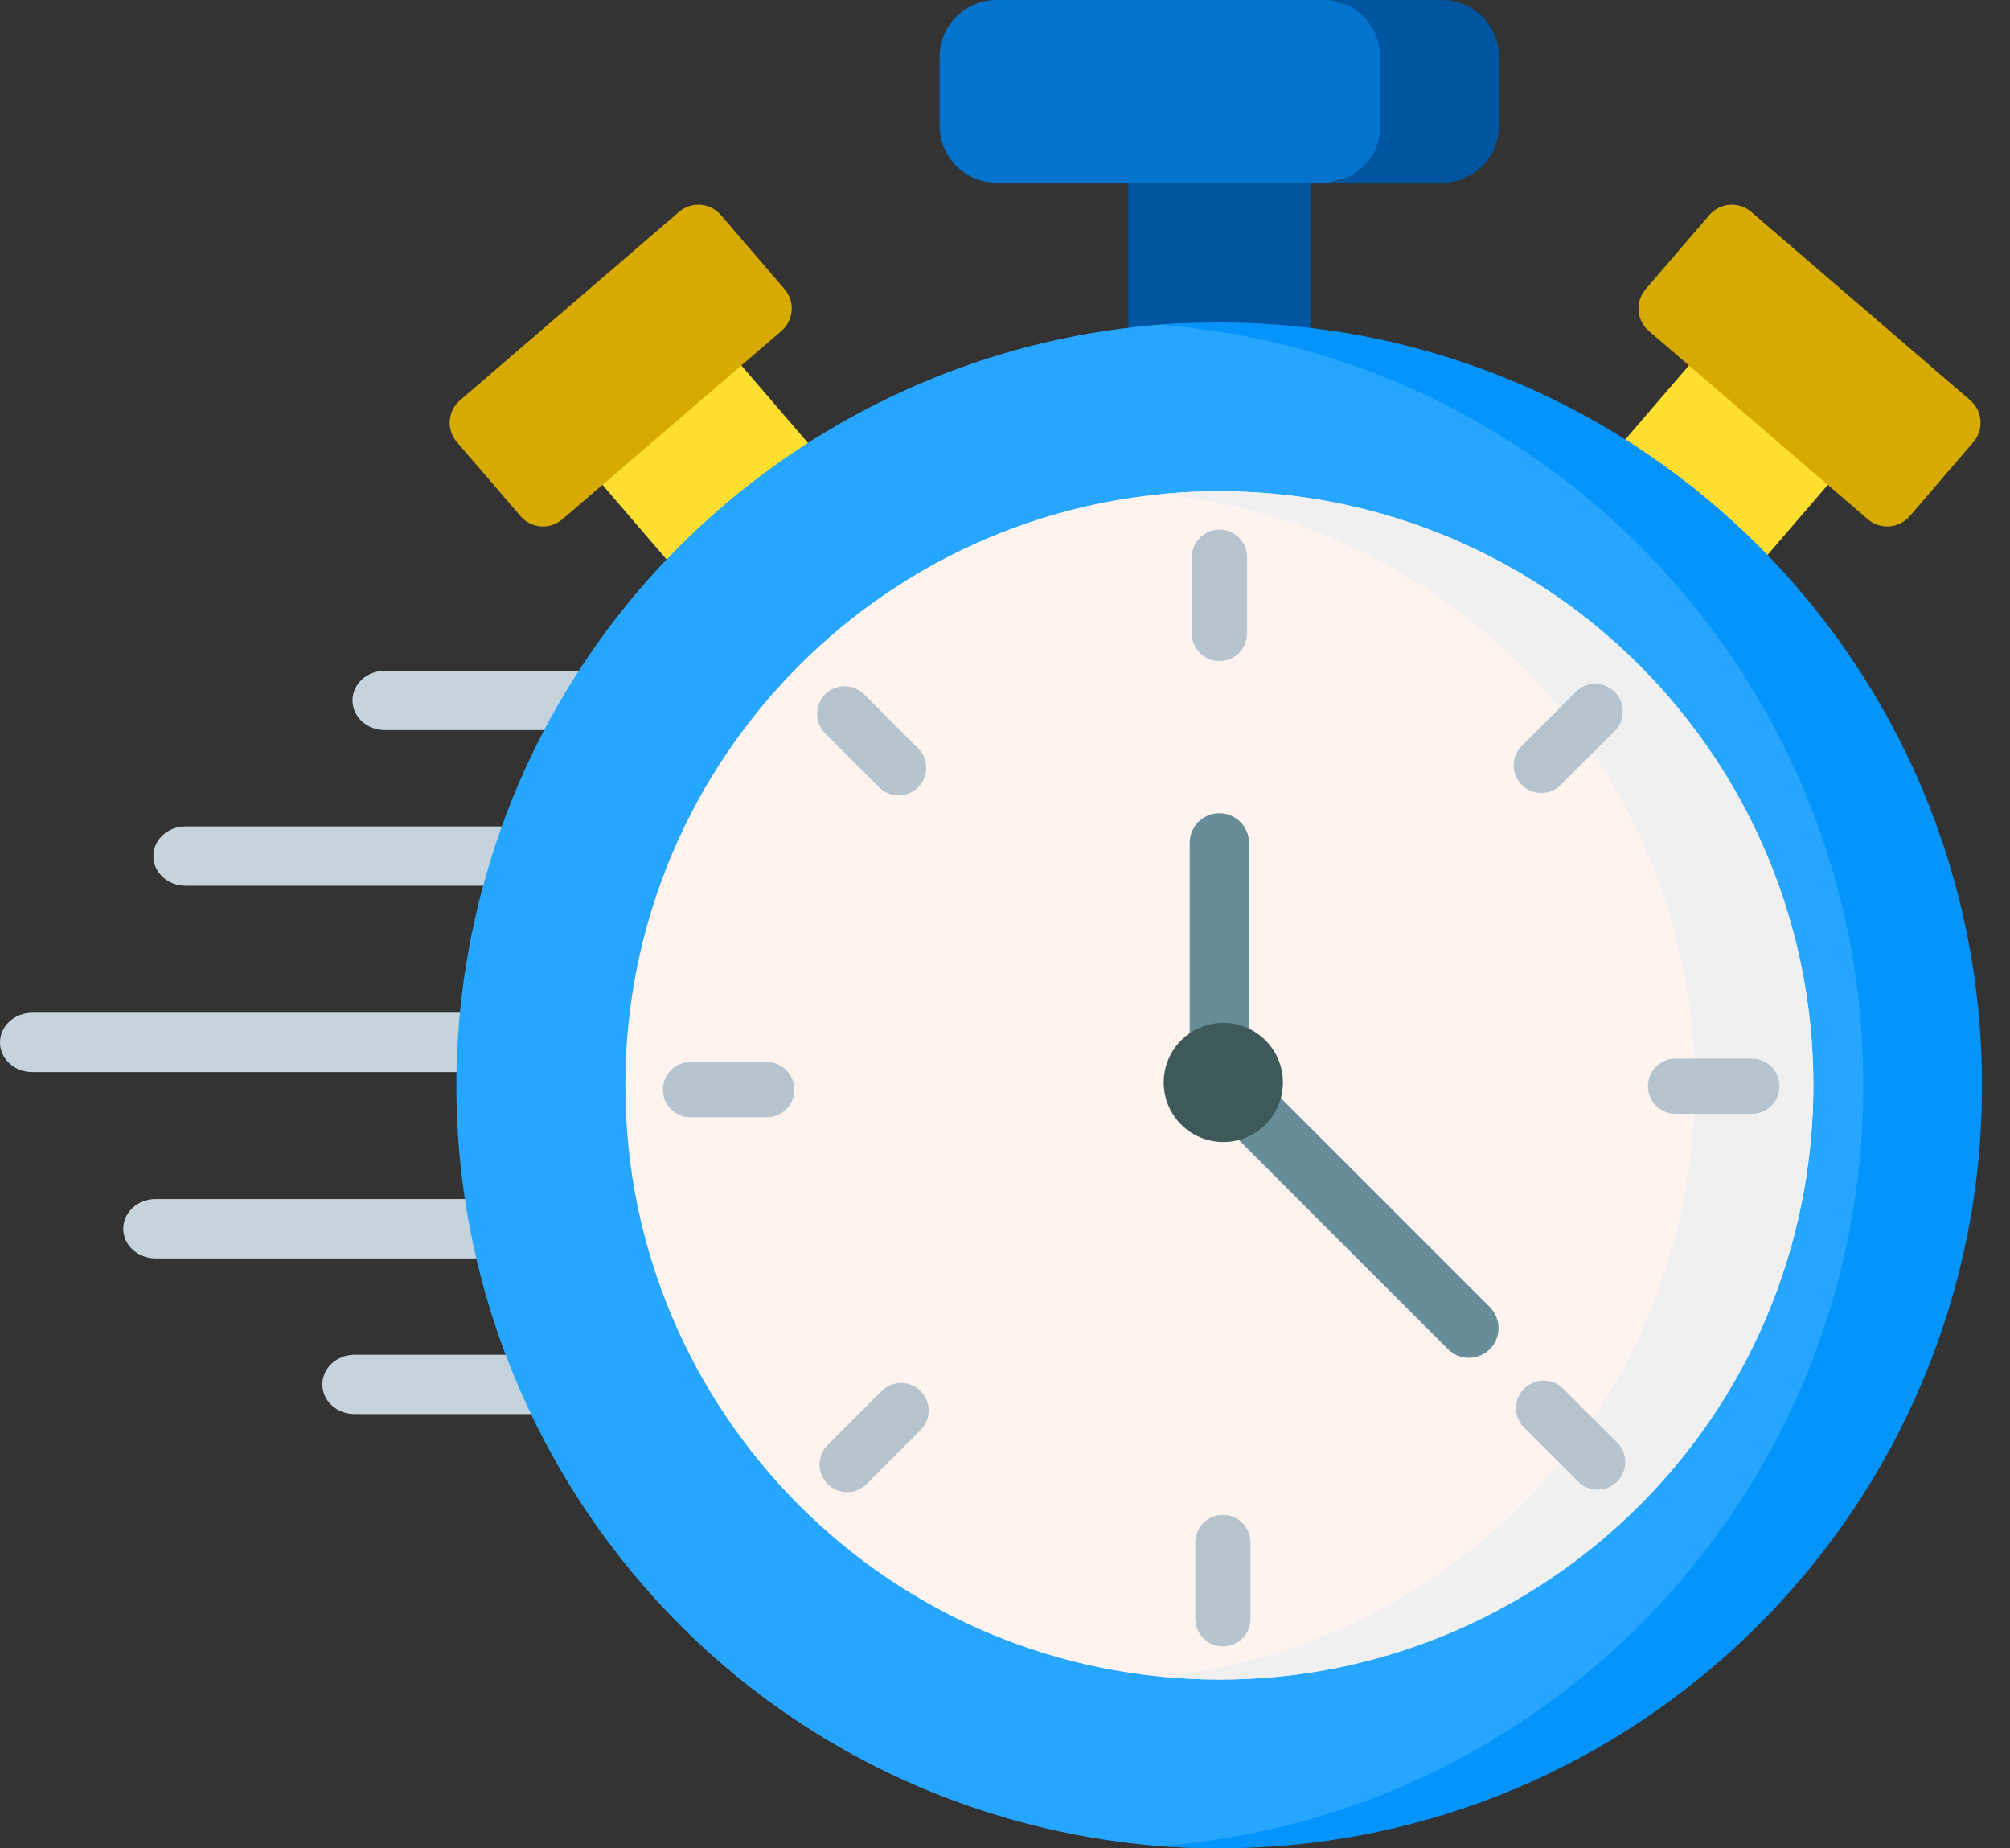 <svg width="62" height="57" viewBox="0 0 62 57" fill="none" xmlns="http://www.w3.org/2000/svg">
<rect x="0" y="0" width="62" height="57" fill="#333333" stroke="none"/>
<path d="M14.621 33.062H0.995C0.446 33.062 0 32.652 0 32.147C0 31.642 0.446 31.232 0.995 31.232H14.621C15.17 31.232 15.616 31.642 15.616 32.147C15.616 32.652 15.17 33.062 14.621 33.062Z" fill="#C5D3DD"/>
<path d="M15.152 38.808H4.797C4.247 38.808 3.802 38.398 3.802 37.893C3.802 37.388 4.247 36.978 4.797 36.978H15.152C15.701 36.978 16.147 37.388 16.147 37.893C16.147 38.398 15.701 38.808 15.152 38.808Z" fill="#C5D3DD"/>
<path d="M17.222 43.609H10.938C10.389 43.609 9.943 43.2 9.943 42.694C9.943 42.189 10.389 41.779 10.938 41.779H17.222C17.772 41.779 18.217 42.189 18.217 42.694C18.217 43.2 17.772 43.609 17.222 43.609Z" fill="#C5D3DD"/>
<path d="M16.081 27.316H5.726C5.176 27.316 4.73 26.907 4.73 26.401C4.73 25.896 5.176 25.486 5.726 25.486H16.081C16.63 25.486 17.076 25.896 17.076 26.401C17.076 26.907 16.63 27.316 16.081 27.316Z" fill="#C5D3DD"/>
<path d="M18.152 22.515H11.868C11.319 22.515 10.873 22.105 10.873 21.6C10.873 21.095 11.319 20.685 11.868 20.685H18.152C18.701 20.685 19.147 21.095 19.147 21.6C19.147 22.105 18.701 22.515 18.152 22.515Z" fill="#C5D3DD"/>
<path d="M26.923 15.987L22.27 10.576C21.941 10.193 21.363 10.149 20.98 10.479L18.084 12.968C17.9 13.126 17.787 13.351 17.768 13.593C17.75 13.835 17.829 14.074 17.987 14.258L22.639 19.67C22.82 19.88 23.076 19.988 23.334 19.988C23.545 19.988 23.757 19.916 23.93 19.767L26.825 17.278C27.009 17.119 27.123 16.895 27.141 16.653C27.16 16.411 27.081 16.171 26.923 15.987Z" fill="#FEDF30"/>
<path d="M24.201 8.916L22.236 6.631C21.907 6.248 21.329 6.204 20.946 6.534L14.19 12.343C14.006 12.501 13.892 12.726 13.874 12.968C13.855 13.21 13.934 13.449 14.092 13.633L16.057 15.918C16.238 16.129 16.494 16.237 16.751 16.237C16.962 16.237 17.174 16.164 17.347 16.015L24.104 10.207C24.288 10.048 24.401 9.823 24.42 9.582C24.438 9.339 24.359 9.1 24.201 8.916Z" fill="#D7AA02"/>
<path d="M57.195 13.593C57.177 13.351 57.063 13.126 56.879 12.968L53.983 10.479C53.6 10.149 53.022 10.193 52.693 10.576L48.04 15.987C47.882 16.171 47.804 16.411 47.822 16.653C47.84 16.895 47.954 17.119 48.138 17.278L51.033 19.767C51.206 19.916 51.418 19.988 51.63 19.988C51.887 19.988 52.143 19.88 52.324 19.67L56.976 14.258C57.134 14.074 57.213 13.835 57.195 13.593Z" fill="#FEDF30"/>
<path d="M60.774 12.343L54.017 6.534C53.833 6.376 53.594 6.296 53.352 6.315C53.11 6.333 52.885 6.447 52.727 6.631L50.762 8.916C50.433 9.299 50.476 9.877 50.859 10.206L57.616 16.015C57.783 16.159 57.995 16.236 58.213 16.236C58.236 16.236 58.259 16.236 58.282 16.234C58.523 16.216 58.748 16.102 58.907 15.918L60.871 13.633C61.201 13.25 61.157 12.672 60.774 12.343Z" fill="#D7AA02"/>
<path d="M34.804 5.131H40.419V13.15H34.804V5.131Z" fill="#0055A3"/>
<path d="M41.053 0H30.737C29.769 0 28.984 0.785 28.984 1.752V3.881C28.984 4.849 29.769 5.634 30.737 5.634H40.998L43.49 4.962V0.714L41.053 0Z" fill="#0473CE"/>
<path d="M44.483 0H40.823C41.791 0 42.576 0.785 42.576 1.752V3.881C42.576 4.849 41.791 5.634 40.823 5.634H44.483C45.451 5.634 46.236 4.849 46.236 3.881V1.752C46.236 0.785 45.451 0 44.483 0Z" fill="#0055A3"/>
<path d="M31.575 56.213C19.016 52.879 11.537 39.996 14.87 27.437C17.558 17.311 26.454 10.487 36.383 9.971C38.768 9.847 59.643 13.676 59.643 32.753C59.643 46.732 46.892 57.812 35.78 56.933C34.383 56.822 32.977 56.585 31.575 56.213Z" fill="#26A6FE"/>
<path d="M37.61 9.945C36.994 9.945 36.384 9.969 35.78 10.016C47.919 10.95 57.477 21.095 57.477 33.473C57.477 45.851 47.919 55.996 35.78 56.93C36.384 56.976 36.994 57 37.61 57C50.604 57 61.137 46.467 61.137 33.473C61.137 20.479 50.604 9.945 37.61 9.945Z" fill="#0593FC"/>
<path d="M37.611 51.795C47.73 51.795 55.933 43.592 55.933 33.473C55.933 23.354 47.73 15.151 37.611 15.151C27.492 15.151 19.289 23.354 19.289 33.473C19.289 43.592 27.492 51.795 37.611 51.795Z" fill="#FFF3EF"/>
<path d="M39.978 15.304C38.547 15.118 37.135 15.102 35.759 15.241C35.945 15.26 36.131 15.28 36.318 15.304C46.352 16.612 53.426 25.806 52.118 35.84C50.997 44.444 44.077 50.871 35.801 51.705C45.616 52.684 54.495 45.688 55.779 35.84C57.086 25.806 50.012 16.612 39.978 15.304Z" fill="#F1F0F0"/>
<path d="M37.614 20.387C37.144 20.387 36.763 20.006 36.763 19.536V17.183C36.763 16.713 37.144 16.331 37.614 16.331C38.085 16.331 38.466 16.713 38.466 17.183V19.536C38.466 20.006 38.085 20.387 37.614 20.387Z" fill="#B6C4CF"/>
<path d="M47.542 24.455C47.324 24.455 47.106 24.372 46.94 24.206C46.607 23.873 46.607 23.334 46.94 23.001L48.604 21.338C48.936 21.005 49.475 21.005 49.808 21.338C50.14 21.67 50.14 22.209 49.808 22.542L48.144 24.206C47.978 24.372 47.76 24.455 47.542 24.455Z" fill="#B6C4CF"/>
<path d="M54.036 34.35H51.684C51.213 34.35 50.832 33.969 50.832 33.499C50.832 33.029 51.213 32.647 51.684 32.647H54.036C54.507 32.647 54.888 33.029 54.888 33.499C54.888 33.969 54.507 34.35 54.036 34.35Z" fill="#B6C4CF"/>
<path d="M49.28 45.94C49.062 45.94 48.844 45.857 48.678 45.691L47.014 44.028C46.681 43.695 46.681 43.156 47.014 42.823C47.347 42.491 47.886 42.491 48.218 42.823L49.882 44.487C50.215 44.819 50.215 45.358 49.882 45.691C49.716 45.857 49.498 45.94 49.28 45.94Z" fill="#B6C4CF"/>
<path d="M37.721 50.773C37.25 50.773 36.869 50.391 36.869 49.921V47.568C36.869 47.098 37.25 46.717 37.721 46.717C38.191 46.717 38.572 47.098 38.572 47.568V49.921C38.572 50.391 38.191 50.773 37.721 50.773Z" fill="#B6C4CF"/>
<path d="M26.131 46.016C25.913 46.016 25.695 45.932 25.529 45.766C25.196 45.434 25.196 44.895 25.529 44.562L27.192 42.898C27.525 42.566 28.064 42.566 28.397 42.898C28.729 43.231 28.729 43.77 28.397 44.102L26.733 45.766C26.567 45.932 26.349 46.016 26.131 46.016Z" fill="#B6C4CF"/>
<path d="M23.651 34.456H21.299C20.828 34.456 20.447 34.075 20.447 33.605C20.447 33.135 20.828 32.753 21.299 32.753H23.651C24.122 32.753 24.503 33.135 24.503 33.605C24.503 34.075 24.122 34.456 23.651 34.456Z" fill="#B6C4CF"/>
<path d="M27.719 24.53C27.501 24.53 27.283 24.447 27.117 24.28L25.453 22.617C25.121 22.284 25.121 21.745 25.453 21.413C25.786 21.08 26.325 21.08 26.658 21.413L28.321 23.076C28.654 23.409 28.654 23.948 28.321 24.28C28.155 24.447 27.937 24.53 27.719 24.53Z" fill="#B6C4CF"/>
<path d="M37.611 33.062C37.106 33.062 36.696 32.652 36.696 32.147V25.994C36.696 25.489 37.106 25.079 37.611 25.079C38.117 25.079 38.526 25.489 38.526 25.994V32.147C38.526 32.652 38.117 33.062 37.611 33.062Z" fill="#678D98"/>
<path d="M45.309 41.873C45.075 41.873 44.84 41.784 44.662 41.605L38 34.944C37.643 34.586 37.643 34.007 38 33.65C38.358 33.292 38.937 33.292 39.295 33.65L45.956 40.311C46.313 40.668 46.313 41.248 45.956 41.605C45.777 41.784 45.543 41.873 45.309 41.873Z" fill="#678D98"/>
<path d="M37.733 35.22C36.719 35.22 35.895 34.395 35.895 33.382C35.895 32.368 36.719 31.543 37.733 31.543C38.747 31.543 39.572 32.368 39.572 33.382C39.572 34.395 38.747 35.22 37.733 35.22Z" fill="#3E5959"/>
</svg>
